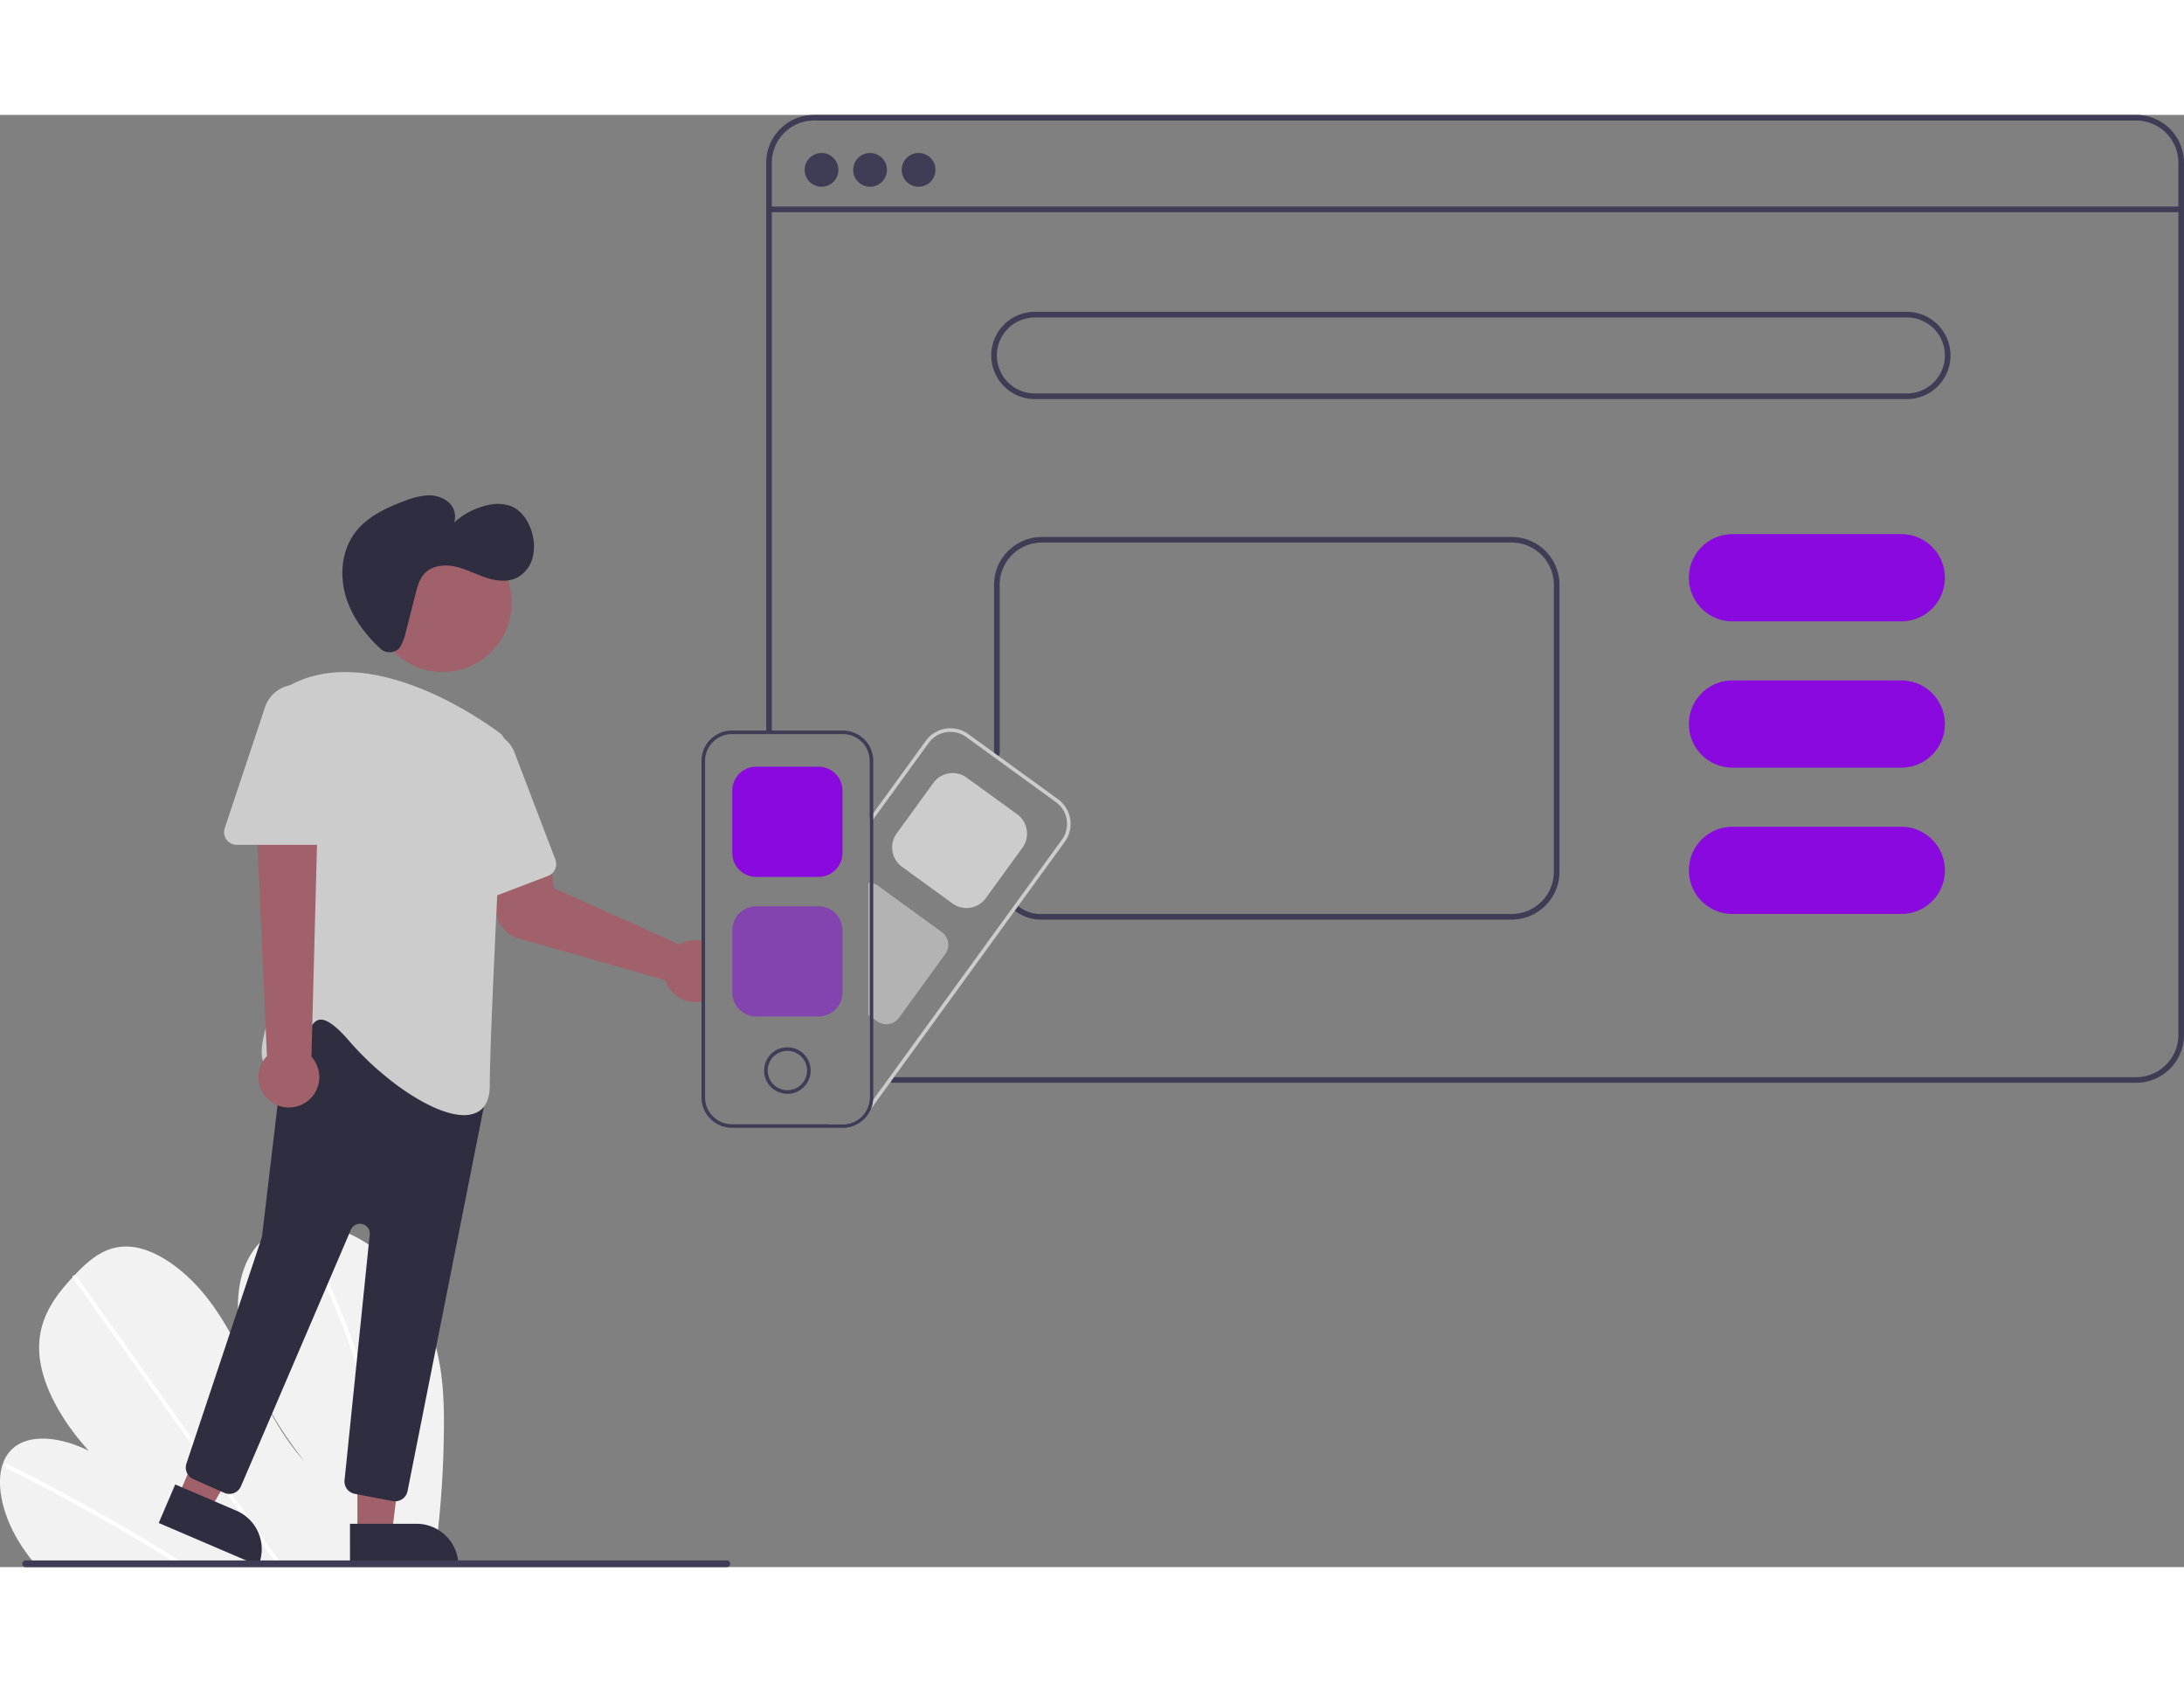<svg xmlns="http://www.w3.org/2000/svg" data-name="Layer 1" width="400" height="308" viewBox="0 0 776.363 516.128" xmlns:xlink="http://www.w3.org/1999/xlink"><rect x="0" y="0" width="776.363" height="516.128" fill="#808080" stroke="none"/><path d="M369.605,659.417a354.613,354.613,0,0,1-3.343,45.566c-.073.53-.153,1.061-.227,1.591l-142.766-.798c-.419-.527-.832-1.06-1.232-1.599-1.333-1.785-2.582-3.621-3.729-5.52-5.512-9.149-8.035-19.861-5.507-27.251l.045-.115a12.968,12.968,0,0,1,2.531-4.398c5.765-6.49,17.423-5.408,28.001-.17-9.488-10.386-17.044-23.492-17.618-35.19-.563-11.41,5.404-19.562,11.875-26.489.212-.229.425-.452.637-.674.103-.115.212-.223.315-.337,5.049-5.279,10.935-10.483,19.455-9.853,9.344.692,19.704,8.518,26.968,17.639,7.264,9.114,12.091,19.468,16.984,29.572,4.899,10.098,10.2,20.455,18.061,29.086-10.648-13.468-19.233-28.792-22.404-43.695s-.38-29.217,9.109-36.236a22.196,22.196,0,0,1,9.722-3.923c.409-.068.825-.123,1.248-.172,8.785-1,19.274,2.039,28.198,9.301,9.828,7.997,16.642,19.851,20.032,31.105C369.353,638.11,369.715,648.944,369.605,659.417Z" transform="translate(-211.818 -191.936)" fill="#f2f2f2"/><path d="M276.199,706.072l-2.73-.015q-1.3-.813-2.613-1.607c-.542-.342-1.09-.671-1.638-1.007q-13.583-8.296-27.336-15.915-13.74-7.625-27.619-14.548a1.144,1.144,0,0,1-.658-1.308.33.33,0,0,1,.045-.096c.129-.242.417-.343.838-.136,1.135.569,2.276,1.138,3.411,1.72q13.916,7.041,27.713,14.785,13.787,7.741,27.418,16.164c.191.116.382.239.573.355C274.473,705.001,275.333,705.536,276.199,706.072Z" transform="translate(-211.818 -191.936)" fill="#fff"/><path d="M311.399,706.269l-1.688-.009c-.381-.533-.755-1.066-1.136-1.599q-13.418-18.816-26.831-37.633-21.965-30.805-43.916-61.611a1.087,1.087,0,0,1-.19-.372c-.125-.455.209-.721.637-.674a1.282,1.282,0,0,1,.892.568q12.315,17.276,24.623,34.539,21.85,30.651,43.695,61.296c.926,1.297,1.853,2.6,2.779,3.897C310.644,705.203,311.025,705.736,311.399,706.269Z" transform="translate(-211.818 -191.936)" fill="#fff"/><path d="M349.007,696.465c-.086,2.845-.274,5.645-.52,8.418q-.071.796-.143,1.591l-1.771-.01c.054-.53.108-1.061.156-1.591.374-4.007.64-8.06.676-12.222a170.503,170.503,0,0,0-3.357-34.369,213.989,213.989,0,0,0-10.396-35.706,245.211,245.211,0,0,0-17.009-35.327.944.944,0,0,1-.156-.627c.073-.505.745-.654,1.248-.172a1.466,1.466,0,0,1,.254.321q1.226,2.107,2.406,4.227a245.04,245.04,0,0,1,16.28,35.451,212.977,212.977,0,0,1,9.692,35.76A168.212,168.212,0,0,1,349.007,696.465Z" transform="translate(-211.818 -191.936)" fill="#fff"/><path d="M749.182,477.936h-167a14.696,14.696,0,0,1-9.607-3.205,1,1,0,0,1,1.214-1.59,12.677,12.677,0,0,0,8.393,2.795h167a15.017,15.017,0,0,0,15-15v-102a15.017,15.017,0,0,0-15-15h-167a15.017,15.017,0,0,0-15,15v60a1,1,0,0,1-2,0v-60a17.019,17.019,0,0,1,17-17h167a17.019,17.019,0,0,1,17,17v102A17.019,17.019,0,0,1,749.182,477.936Z" transform="translate(-211.818 -191.936)" fill="#3f3d56"/><path d="M971.182,535.936h-442a1,1,0,0,1,0-2h442a15.017,15.017,0,0,0,15-15v-310a15.017,15.017,0,0,0-15-15h-470a15.017,15.017,0,0,0-15,15v202a1,1,0,0,1-2,0v-202a17.019,17.019,0,0,1,17-17h470a17.019,17.019,0,0,1,17,17v310A17.019,17.019,0,0,1,971.182,535.936Z" transform="translate(-211.818 -191.936)" fill="#3f3d56"/><rect x="273.036" y="32.575" width="503" height="2" fill="#3f3d56"/><circle cx="292.036" cy="19.535" r="6" fill="#3f3d56"/><circle cx="309.286" cy="19.535" r="6" fill="#3f3d56"/><circle cx="326.536" cy="19.535" r="6" fill="#3f3d56"/><path d="M889.682,292.936h-310a15.5,15.5,0,0,1,0-31h310a15.5,15.5,0,0,1,0,31Zm-310-29a13.5,13.5,0,0,0,0,27h310a13.5,13.5,0,0,0,0-27Z" transform="translate(-211.818 -191.936)" fill="#3f3d56"/><path d="M887.682,371.936h-60a15.5,15.5,0,0,1,0-31h60a15.5,15.5,0,0,1,0,31Z" transform="translate(-211.818 -191.936)" fill="#8909df"/><path d="M887.682,423.936h-60a15.5,15.5,0,0,1,0-31h60a15.5,15.5,0,0,1,0,31Z" transform="translate(-211.818 -191.936)" fill="#8909df"/><path d="M887.682,475.936h-60a15.5,15.5,0,0,1,0-31h60a15.5,15.5,0,0,1,0,31Z" transform="translate(-211.818 -191.936)" fill="#8909df"/><path d="M461.182,485.516a11.153,11.153,0,0,0-2.3-.24,11.041,11.041,0,0,0-4.23.84,10.021,10.021,0,0,0-1.31.66l-44.74-20.08-1.26-12.14-19.29-.51.13,20.2a10.876,10.876,0,0,0,7.86,10.34l52.32,14.89c.12.38.23.71.36,1.02a10.988,10.988,0,0,0,6.54,6.16,10.864,10.864,0,0,0,3.63.62,10.432,10.432,0,0,0,2.29-.25,9.609,9.609,0,0,0,1.27-.36v-20.8A11.357,11.357,0,0,0,461.182,485.516Z" transform="translate(-211.818 -191.936)" fill="#a0616a"/><polygon points="127.046 504.226 139.306 504.226 145.138 456.938 127.044 456.938 127.046 504.226" fill="#a0616a"/><path d="M336.238,692.659h38.531a0,0,0,0,1,0,0v14.887a0,0,0,0,1,0,0H351.125a14.887,14.887,0,0,1-14.887-14.887v0A0,0,0,0,1,336.238,692.659Z" transform="translate(499.22 1208.252) rotate(179.997)" fill="#2f2e41"/><polygon points="63.321 491.01 74.591 495.837 98.572 454.666 81.94 447.541 63.321 491.01" fill="#a0616a"/><path d="M269.617,685.676H308.148a0,0,0,0,1,0,0v14.887a0,0,0,0,1,0,0H284.504a14.887,14.887,0,0,1-14.887-14.887v0a0,0,0,0,1,0,0Z" transform="translate(69.718 1252.058) rotate(-156.814)" fill="#2f2e41"/><circle cx="157.358" cy="173.431" r="24.561" fill="#a0616a"/><path d="M351.432,684.601l-13.496-2.571a4.474,4.474,0,0,1-3.635-4.879l8.949-87.259a3.5,3.5,0,0,0-6.699-1.735l-39.071,91.167a4.5,4.5,0,0,1-5.964,2.339l-10.977-4.879a4.482,4.482,0,0,1-2.442-5.535l26.722-80.167a3.499,3.499,0,0,0,.155-.694L313.65,517.14a4.5,4.5,0,0,1,2.775-3.641l27.388-11.126a4.501,4.501,0,0,1,4.833.944l34.57,33.661a4.482,4.482,0,0,1,1.275,4.101L356.688,681.057a4.517,4.517,0,0,1-4.417,3.623A4.47,4.47,0,0,1,351.432,684.601Z" transform="translate(-211.818 -191.936)" fill="#2f2e41"/><path d="M336.046,521.179c-4.785-5.54-8.277-8.055-10.665-7.658-2.37.383-3.737,3.693-5.184,7.198-1.976,4.784-4.215,10.207-9.734,10.631a4.647,4.647,0,0,1-4.562-1.87c-4.342-6.457,6.072-27.824,7.023-29.744l-.488-101.061a4.489,4.489,0,0,1,2.353-3.985c28.617-15.432,67.257,11.406,74.712,16.944h0a4.488,4.488,0,0,1,1.811,3.849c-.9,16.926-5.387,102.32-5.387,121.369,0,5.273-1.819,8.624-5.406,9.958a10.781,10.781,0,0,1-3.774.619C365.798,547.429,347.871,534.87,336.046,521.179Z" transform="translate(-211.818 -191.936)" fill="#ccc"/><path d="M375.982,472.107a4.45,4.45,0,0,1-2.023-3.566l-1.938-45.266a11.747,11.747,0,0,1,22.712-4.691l14.507,38.017a4.505,4.505,0,0,1-2.6,5.809l-26.581,10.144a4.455,4.455,0,0,1-4.077-.445Z" transform="translate(-211.818 -191.936)" fill="#ccc"/><path d="M308.435,542.835a10.743,10.743,0,0,1-1.726-16.382l-4.69-104.904,23.202,2.732L322.527,526.662a10.801,10.801,0,0,1-14.092,16.173Z" transform="translate(-211.818 -191.936)" fill="#a0616a"/><path d="M292.324,449.483a4.451,4.451,0,0,1-.619-4.054l14.328-42.982a11.747,11.747,0,0,1,22.892,3.715v40.69a4.505,4.505,0,0,1-4.5,4.5H295.974A4.453,4.453,0,0,1,292.324,449.483Z" transform="translate(-211.818 -191.936)" fill="#ccc"/><path d="M353.315,381.887a4.853,4.853,0,0,1-6.351-.317c-5.264-4.92-9.706-10.804-11.955-17.618-2.576-7.808-1.918-16.953,3.015-23.53,4.171-5.56,10.772-8.701,17.274-11.157a28.271,28.271,0,0,1,7.96-2.067,10.937,10.937,0,0,1,7.754,2.177,6.868,6.868,0,0,1,2.275,7.397A25.847,25.847,0,0,1,385.091,330.668a14.267,14.267,0,0,1,8.44.35c3.771,1.551,6.22,5.339,7.349,9.256a16.724,16.724,0,0,1,.218,9.209,11.146,11.146,0,0,1-5.706,7.032c-3.45,1.625-7.544,1.012-11.152-.225s-7.028-3.063-10.759-3.853-8.039-.329-10.679,2.423c-1.859,1.938-2.591,4.664-3.256,7.266l-3.459,13.534a16.881,16.881,0,0,1-2.157,5.574A3.333,3.333,0,0,1,353.315,381.887Z" transform="translate(-211.818 -191.936)" fill="#2f2e41"/><path d="M520.972,465.366v46.16l.63.46v-46.55A4.502,4.502,0,0,0,520.972,465.366Zm66.97-30.2-31.92-23.17a10.841,10.841,0,0,0-15.11,2.4l-18.67,25.74-1.27,1.74v99.25a9.551,9.551,0,0,1-9.54,9.54h-5.3l3.07.62a10.391,10.391,0,0,0,2.15.22,10.836,10.836,0,0,0,8.76-4.46l1.3-1.8,68.93-94.98A10.837,10.837,0,0,0,587.941,435.166Zm1.37,14.35-67.11,92.47-.71.98-.07.1a10.325,10.325,0,0,0,.18-1.94v-97.95l.64-.88,19.71-27.15a9.557,9.557,0,0,1,13.32-2.12l31.92,23.17A9.552,9.552,0,0,1,589.312,449.516Z" transform="translate(-211.818 -191.936)" fill="#ccc"/><path d="M555.37,473.815a8.436,8.436,0,0,1-4.974-1.623l-17.938-13.017a8.51,8.51,0,0,1-1.887-11.872l13.017-17.938a8.5,8.5,0,0,1,11.872-1.887l17.938,13.017a8.51,8.51,0,0,1,1.887,11.872l-13.017,17.938a8.444,8.444,0,0,1-5.545,3.403A8.617,8.617,0,0,1,555.37,473.815Z" transform="translate(-211.818 -191.936)" fill="#ccc"/><path d="M526.883,515.123a5.544,5.544,0,0,1-3.268-1.065l-3.145-2.281V464.833l.53.032a5.726,5.726,0,0,1,1.394.258,5.46,5.46,0,0,1,1.574.798l22.648,16.441a5.585,5.585,0,0,1,1.237,7.803L531.418,512.814a5.54,5.54,0,0,1-3.64,2.237A5.664,5.664,0,0,1,526.883,515.123Z" transform="translate(-211.818 -191.936)" fill="#e6e6e6" opacity="0.5"/><path d="M511.432,410.736H471.992a10.823,10.823,0,0,0-10.81,10.81v119.58a10.823,10.823,0,0,0,10.81,10.81h39.44a10.811,10.811,0,0,0,9.98-6.69,10.477,10.477,0,0,0,.6-1.9,10.337,10.337,0,0,0,.19-1.36,8.18,8.18,0,0,0,.04-.86v-119.58A10.823,10.823,0,0,0,511.432,410.736Zm9.54,130.39a9.551,9.551,0,0,1-9.54,9.54H471.992a9.551,9.551,0,0,1-9.54-9.54v-119.58a9.551,9.551,0,0,1,9.54-9.54h39.44a9.551,9.551,0,0,1,9.54,9.54Z" transform="translate(-211.818 -191.936)" fill="#3f3d56"/><path d="M502.793,462.754H480.63a8.51,8.51,0,0,1-8.5-8.5V432.09a8.51,8.51,0,0,1,8.5-8.5h22.163a8.509,8.509,0,0,1,8.5,8.5v22.163A8.509,8.509,0,0,1,502.793,462.754Z" transform="translate(-211.818 -191.936)" fill="#8909df"/><path d="M502.793,512.365H480.63a8.51,8.51,0,0,1-8.5-8.5V481.702a8.51,8.51,0,0,1,8.5-8.5h22.163a8.509,8.509,0,0,1,8.5,8.5v22.163A8.509,8.509,0,0,1,502.793,512.365Z" transform="translate(-211.818 -191.936)" fill="#8909df" opacity="0.5"/><path d="M491.712,523.316a8.27,8.27,0,1,0,8.27,8.27A8.28,8.28,0,0,0,491.712,523.316Zm0,15.26a6.995,6.995,0,1,1,7-6.99A7.005,7.005,0,0,1,491.712,538.576Z" transform="translate(-211.818 -191.936)" fill="#3f3d56"/><path d="M470.203,708.064h-249.294a1.191,1.191,0,0,1,0-2.381h249.294a1.191,1.191,0,0,1,0,2.381Z" transform="translate(-211.818 -191.936)" fill="#3f3d56"/></svg>